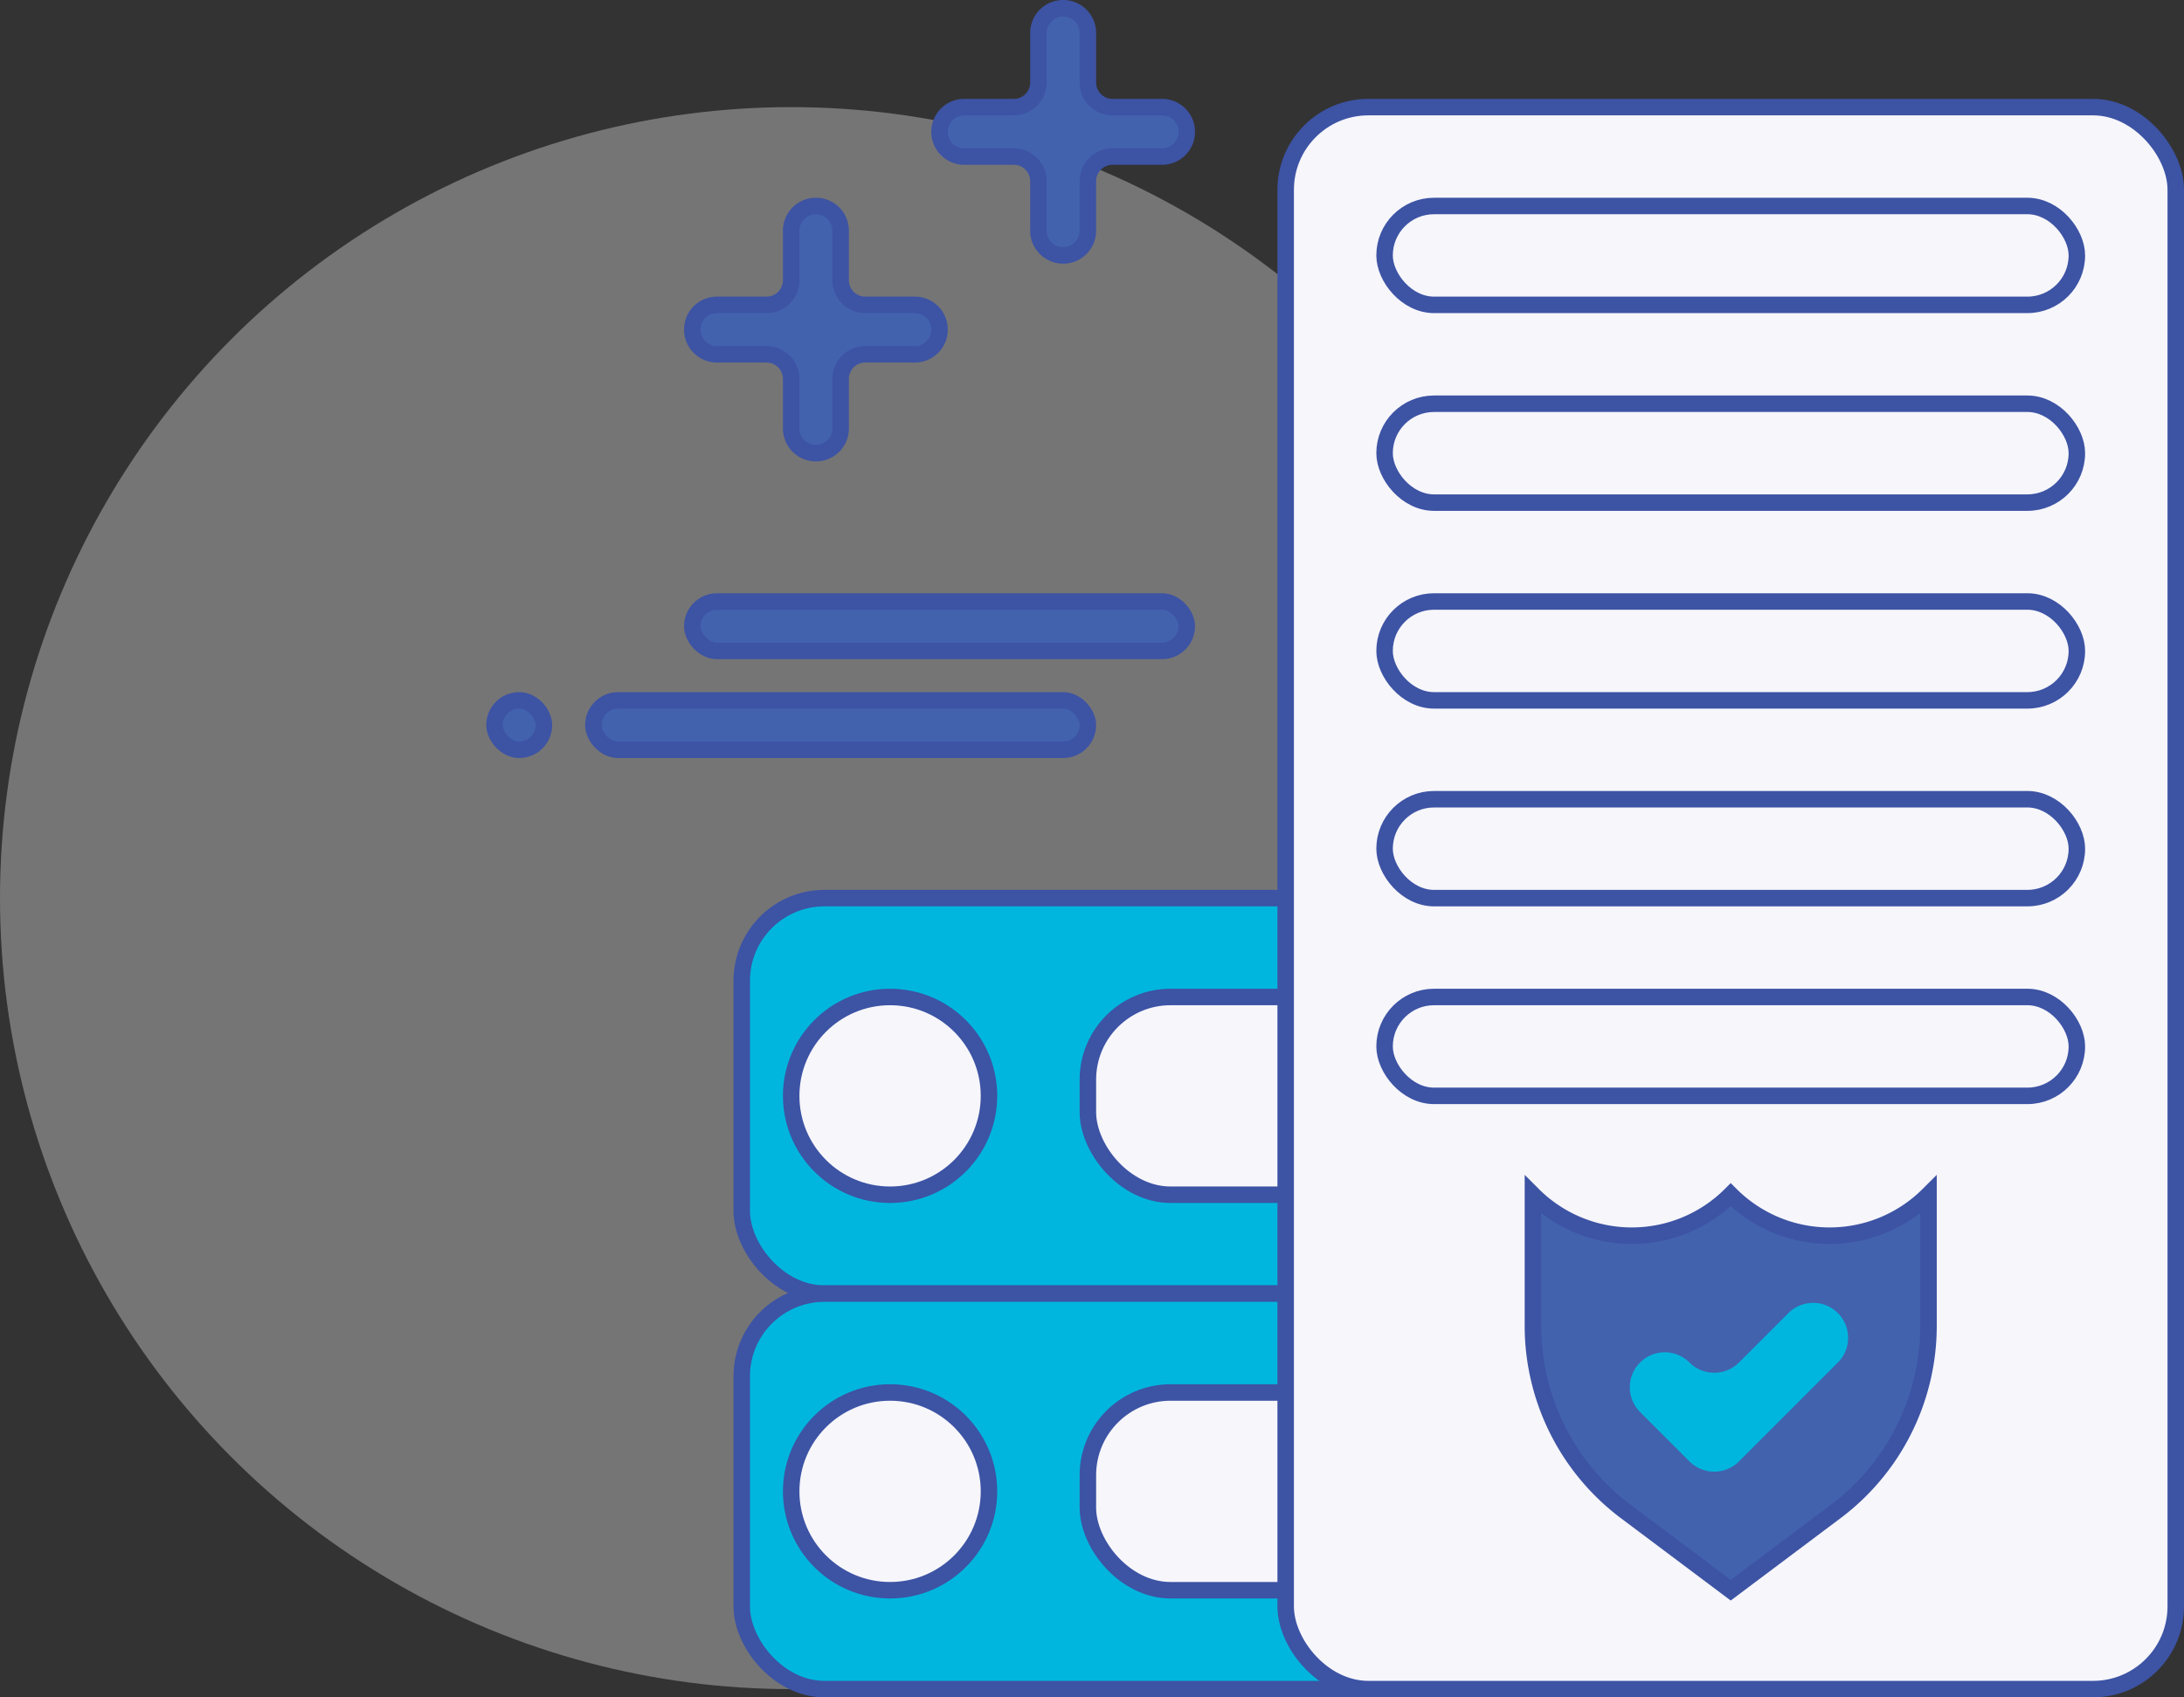 <svg id="Layer_1" data-name="Layer 1" xmlns="http://www.w3.org/2000/svg" viewBox="0 0 397.5 309"><rect x="0" y="0" width="397.5" height="309" fill="#333333" stroke="none"/><defs><style>.cls-1{fill:#757576;}.cls-2,.cls-5{fill:#00b6de;}.cls-2,.cls-3,.cls-4{stroke:#3d53a4;stroke-miterlimit:10;stroke-width:3px;}.cls-3{fill:#f6f6fb;}.cls-4{fill:#4262ae;}</style></defs><title>feature-1</title><circle class="cls-1" cx="144" cy="163.5" r="144"/><rect class="cls-2" x="135" y="163.5" width="225" height="72" rx="15.05"/><rect class="cls-2" x="135" y="235.5" width="225" height="72" rx="15.05"/><rect class="cls-3" x="198" y="253.5" width="150" height="36" rx="15.05"/><rect class="cls-3" x="198" y="181.5" width="150" height="36" rx="15.05"/><circle class="cls-3" cx="162" cy="271.5" r="18"/><circle class="cls-3" cx="162" cy="199.5" r="18"/><rect class="cls-3" x="234" y="19.5" width="162" height="288" rx="15.05"/><rect class="cls-3" x="252" y="37.5" width="126" height="18" rx="9"/><rect class="cls-3" x="252" y="73.5" width="126" height="18" rx="9"/><rect class="cls-3" x="252" y="109.5" width="126" height="18" rx="9"/><rect class="cls-3" x="252" y="145.5" width="126" height="18" rx="9"/><rect class="cls-3" x="252" y="181.5" width="126" height="18" rx="9"/><path class="cls-4" d="M351,342v23.85a42.3,42.3,0,0,0,16.92,33.84L387,414l19.08-14.31A42.3,42.3,0,0,0,423,365.85V342h0a25.46,25.46,0,0,1-36,0h0a25.46,25.46,0,0,1-36,0Z" transform="translate(-72 -124.5)"/><path class="cls-5" d="M370.5,372.55h0a6.36,6.36,0,0,1,9,0h0a6.37,6.37,0,0,0,9,0l9-9a6.36,6.36,0,0,1,9,0h0a6.36,6.36,0,0,1,0,9l-18,18a6.37,6.37,0,0,1-9,0l-9-9A6.37,6.37,0,0,1,370.5,372.55Z" transform="translate(-72 -124.5)"/><path class="cls-4" d="M265.5,126h0a4.49,4.49,0,0,1,4.5,4.5v9a4.49,4.49,0,0,0,4.5,4.5h9a4.49,4.49,0,0,1,4.5,4.5h0a4.49,4.49,0,0,1-4.5,4.5h-9a4.49,4.49,0,0,0-4.5,4.5v9a4.49,4.49,0,0,1-4.5,4.5h0a4.49,4.49,0,0,1-4.5-4.5v-9a4.49,4.49,0,0,0-4.5-4.5h-9a4.49,4.49,0,0,1-4.5-4.5h0a4.49,4.49,0,0,1,4.5-4.5h9a4.49,4.49,0,0,0,4.5-4.5v-9A4.49,4.49,0,0,1,265.5,126Z" transform="translate(-72 -124.5)"/><path class="cls-4" d="M220.5,162h0a4.49,4.49,0,0,1,4.5,4.5v9a4.49,4.49,0,0,0,4.5,4.5h9a4.49,4.49,0,0,1,4.5,4.5h0a4.49,4.49,0,0,1-4.5,4.5h-9a4.49,4.49,0,0,0-4.5,4.5v9a4.49,4.49,0,0,1-4.5,4.5h0a4.49,4.49,0,0,1-4.5-4.5v-9a4.49,4.49,0,0,0-4.5-4.5h-9a4.49,4.49,0,0,1-4.5-4.5h0a4.49,4.49,0,0,1,4.5-4.5h9a4.49,4.49,0,0,0,4.5-4.5v-9A4.49,4.49,0,0,1,220.5,162Z" transform="translate(-72 -124.5)"/><rect class="cls-4" x="126" y="109.5" width="90" height="9" rx="4.5"/><rect class="cls-4" x="108" y="127.5" width="90" height="9" rx="4.5"/><rect class="cls-4" x="90" y="127.5" width="9" height="9" rx="4.5"/></svg>